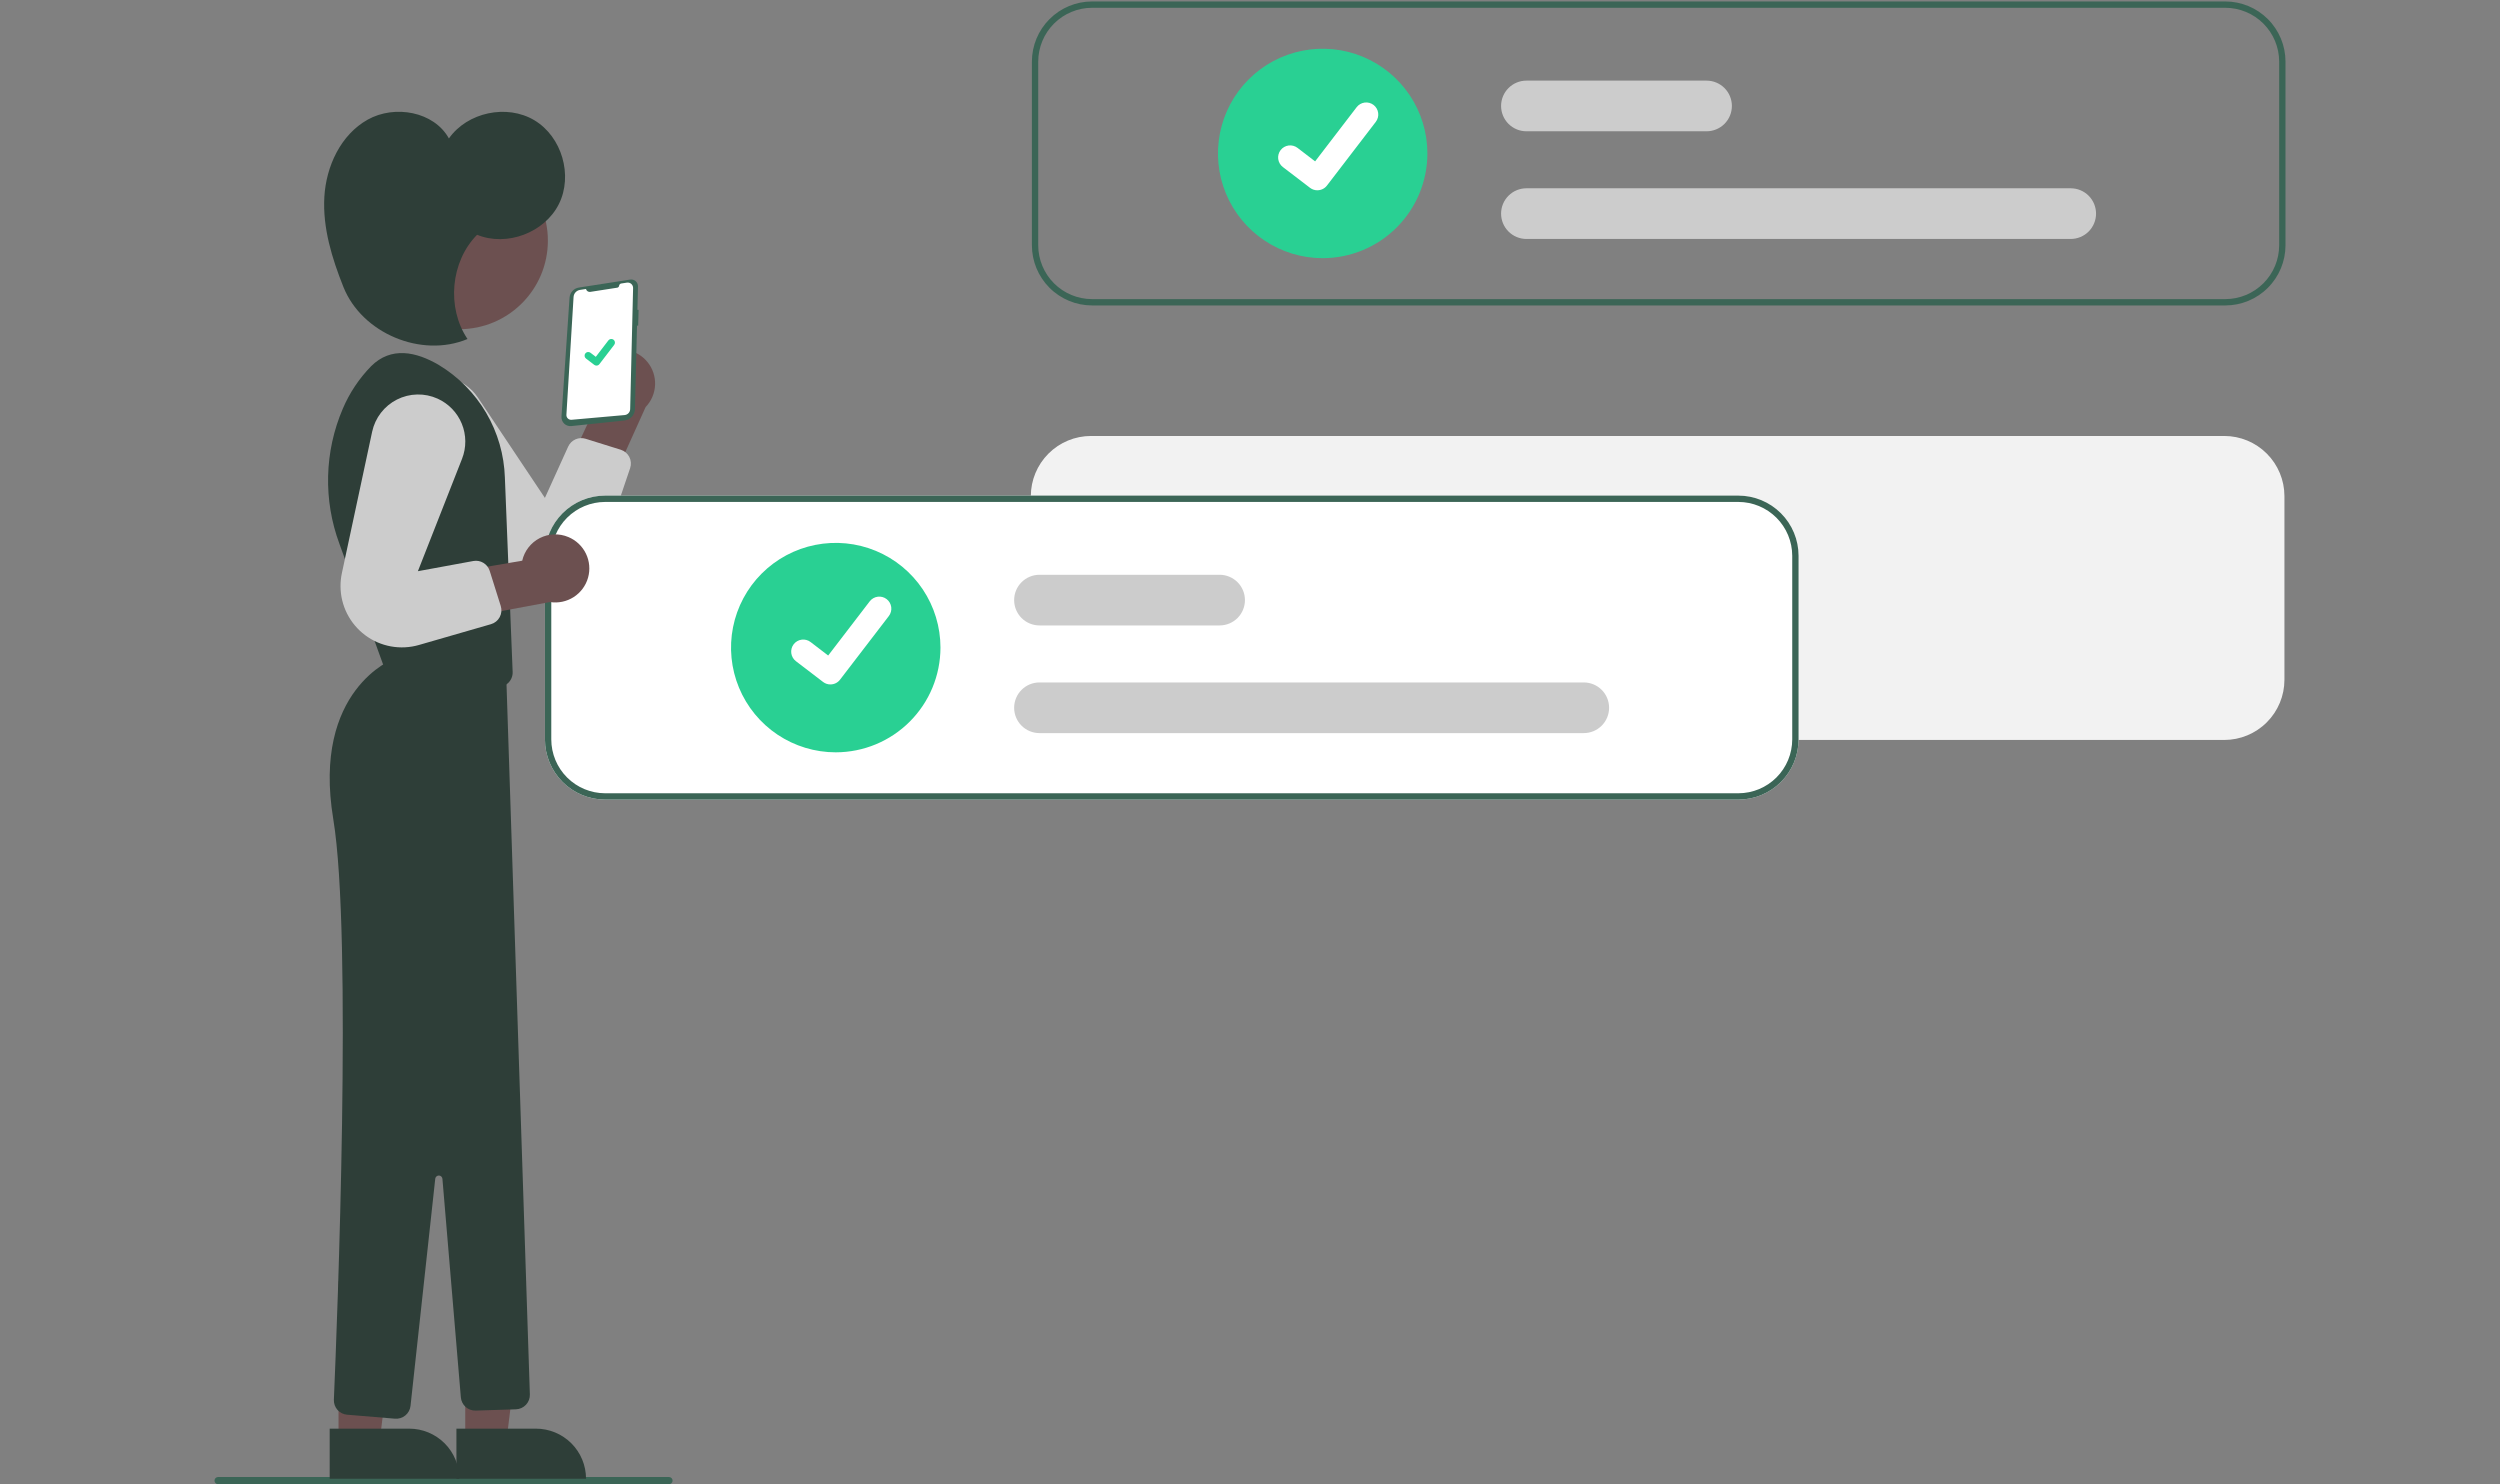 <svg width="507" height="301" viewBox="0 0 507 301" fill="none" xmlns="http://www.w3.org/2000/svg">
<rect x="0" y="0" width="507" height="301" fill="#808080" stroke="none"/>
<g clip-path="url(#clip0_2387_2141)">
<path d="M451.083 88.415H221.253C218.018 88.417 214.916 89.704 212.629 91.991C210.341 94.279 209.055 97.381 209.052 100.616V137.862C209.055 141.098 210.341 144.199 212.629 146.487C214.916 148.775 218.018 150.061 221.253 150.064H451.083C454.318 150.061 457.42 148.775 459.707 146.487C461.995 144.199 463.281 141.098 463.284 137.862V100.616C463.281 97.381 461.995 94.279 459.707 91.991C457.419 89.704 454.318 88.417 451.083 88.415Z" fill="#F2F2F2"/>
<path d="M135.668 301H44.231C44.038 301 43.851 300.923 43.714 300.786C43.577 300.649 43.5 300.463 43.5 300.269C43.5 300.075 43.577 299.888 43.714 299.751C43.851 299.614 44.038 299.537 44.231 299.537H135.668C135.862 299.537 136.048 299.614 136.185 299.751C136.322 299.888 136.399 300.075 136.399 300.269C136.399 300.463 136.322 300.649 136.185 300.786C136.048 300.923 135.862 301 135.668 301Z" fill="#3B6556"/>
<path d="M122.242 71.966C121.394 72.501 120.674 73.216 120.132 74.06C119.59 74.903 119.239 75.856 119.105 76.85C118.971 77.843 119.057 78.854 119.356 79.811C119.655 80.769 120.16 81.649 120.836 82.389L114.188 96.584L121.829 102.728L130.935 82.55C132.105 81.332 132.786 79.728 132.852 78.041C132.917 76.354 132.361 74.701 131.29 73.397C130.218 72.092 128.705 71.226 127.038 70.962C125.37 70.698 123.664 71.056 122.242 71.966Z" fill="#6C5050"/>
<path d="M84.043 77.727C86.146 76.463 88.656 76.057 91.05 76.594C93.445 77.131 95.541 78.569 96.904 80.61L110.506 100.976L115.228 90.566C115.523 89.916 116.046 89.396 116.697 89.104C117.348 88.812 118.084 88.769 118.765 88.982L125.892 91.208C126.265 91.324 126.61 91.514 126.908 91.766C127.206 92.017 127.451 92.326 127.628 92.674C127.805 93.022 127.91 93.401 127.938 93.79C127.967 94.179 127.917 94.57 127.791 94.939L122.913 109.346C122.296 111.168 121.264 112.823 119.9 114.179C118.536 115.536 116.876 116.558 115.05 117.165C113.225 117.773 111.283 117.948 109.378 117.679C107.473 117.41 105.656 116.702 104.071 115.613C103.33 115.104 102.646 114.516 102.032 113.859L81.987 92.442C81.014 91.402 80.285 90.157 79.855 88.799C79.425 87.441 79.304 86.004 79.501 84.593C79.698 83.183 80.208 81.834 80.994 80.645C81.78 79.457 82.822 78.46 84.043 77.727Z" fill="#CCCCCC"/>
<path d="M128.044 56.683C128.409 56.692 128.756 56.846 129.008 57.11C129.259 57.375 129.396 57.728 129.387 58.094L129.269 62.821L129.506 62.843L129.421 66.053L129.19 66.025L128.769 82.96C128.755 83.54 128.53 84.094 128.137 84.521C127.743 84.947 127.209 85.215 126.632 85.276L115.863 86.409C115.601 86.437 115.336 86.407 115.086 86.321C114.837 86.236 114.61 86.097 114.42 85.914C114.23 85.731 114.082 85.508 113.987 85.263C113.892 85.016 113.853 84.753 113.87 84.49L115.504 60.374C115.538 59.868 115.744 59.388 116.087 59.014C116.43 58.64 116.89 58.394 117.392 58.316L127.788 56.7C127.872 56.687 127.958 56.681 128.044 56.683Z" fill="#3B6556"/>
<path d="M119.71 59.193L125.175 58.344C125.273 58.328 125.364 58.281 125.433 58.209C125.502 58.137 125.545 58.045 125.556 57.946C125.568 57.834 125.617 57.729 125.695 57.647C125.772 57.566 125.875 57.512 125.986 57.495L127.138 57.316C127.295 57.291 127.455 57.302 127.608 57.346C127.761 57.391 127.902 57.468 128.021 57.573C128.141 57.678 128.236 57.807 128.299 57.953C128.363 58.099 128.394 58.257 128.391 58.416L127.799 82.969C127.791 83.274 127.672 83.566 127.464 83.788C127.255 84.01 126.972 84.148 126.669 84.175L115.908 85.132C115.77 85.144 115.632 85.126 115.502 85.08C115.372 85.034 115.254 84.96 115.155 84.864C115.056 84.768 114.98 84.652 114.93 84.524C114.88 84.395 114.859 84.257 114.867 84.12L116.319 60.227C116.34 59.875 116.481 59.541 116.719 59.28C116.956 59.02 117.276 58.848 117.624 58.794L118.838 58.605C118.883 58.795 118.997 58.961 119.159 59.07C119.32 59.179 119.517 59.223 119.71 59.193Z" fill="white"/>
<path d="M94.355 292.121L102.717 292.12L106.694 259.864L94.352 259.866L94.355 292.121Z" fill="#6C5050"/>
<path d="M118.846 299.884L92.564 299.886L92.562 289.732L108.69 289.731C110.024 289.73 111.344 289.993 112.576 290.503C113.808 291.013 114.928 291.761 115.871 292.704C116.814 293.647 117.562 294.766 118.072 295.998C118.583 297.23 118.846 298.551 118.846 299.884Z" fill="#2E3E38"/>
<path d="M68.653 292.121L77.016 292.12L80.993 259.864L68.65 259.866L68.653 292.121Z" fill="#6C5050"/>
<path d="M93.144 299.884L66.861 299.886L66.86 289.732L82.988 289.731C85.681 289.73 88.264 290.8 90.169 292.704C92.073 294.608 93.143 297.191 93.144 299.884Z" fill="#2E3E38"/>
<path d="M93.144 66.764C103.066 66.764 111.11 58.72 111.11 48.798C111.11 38.875 103.066 30.832 93.144 30.832C83.221 30.832 75.178 38.875 75.178 48.798C75.178 58.72 83.221 66.764 93.144 66.764Z" fill="#6C5050"/>
<path d="M102.39 96.866C102.244 92.247 100.943 87.738 98.608 83.75C96.272 79.762 92.976 76.422 89.019 74.034C84.377 71.299 79.297 70.233 75.255 74.275C72.828 76.763 70.884 79.68 69.523 82.878C65.784 91.593 65.54 101.411 68.84 110.302L78.46 136.88L100.726 139.292C101.144 139.337 101.567 139.292 101.966 139.159C102.366 139.026 102.731 138.808 103.039 138.521C103.346 138.234 103.588 137.884 103.748 137.494C103.908 137.105 103.982 136.686 103.965 136.266L102.39 96.866Z" fill="#2E3E38"/>
<path d="M79.872 133.607C79.872 133.607 63.237 139.817 67.587 166.113C71.489 189.71 68.388 268.031 67.71 283.863C67.678 284.618 67.939 285.356 68.438 285.922C68.938 286.489 69.638 286.84 70.39 286.902L80.101 287.711C80.861 287.774 81.617 287.538 82.205 287.052C82.794 286.567 83.17 285.87 83.253 285.112L88.268 239.047C88.287 238.866 88.374 238.699 88.51 238.579C88.646 238.458 88.822 238.393 89.004 238.395C89.186 238.397 89.36 238.467 89.493 238.591C89.626 238.715 89.708 238.884 89.724 239.065L93.461 283.39C93.524 284.136 93.871 284.831 94.43 285.329C94.99 285.827 95.72 286.092 96.469 286.068L104.625 285.81C105.009 285.798 105.388 285.71 105.738 285.552C106.088 285.393 106.404 285.167 106.667 284.887C106.93 284.606 107.135 284.277 107.271 283.917C107.406 283.557 107.47 283.174 107.457 282.79L102.652 136.678L79.872 133.607Z" fill="#2E3E38"/>
<path d="M96.75 47.614C102.758 50.078 110.432 47.2 113.337 41.391C116.242 35.583 113.943 27.716 108.367 24.387C102.791 21.057 94.775 22.764 91.039 28.076C88 22.601 80.039 21.205 74.573 24.26C69.107 27.315 66.13 33.714 65.777 39.966C65.424 46.218 67.324 52.377 69.643 58.193C73.393 67.602 85.467 72.668 94.809 68.752C90.532 62.383 91.376 53.062 96.75 47.614Z" fill="#2E3E38"/>
<path d="M120.963 74.144C120.803 74.145 120.648 74.093 120.52 73.997L120.512 73.991L118.841 72.713C118.764 72.654 118.699 72.58 118.65 72.496C118.602 72.411 118.57 72.318 118.557 72.221C118.544 72.125 118.551 72.026 118.576 71.932C118.601 71.838 118.645 71.75 118.704 71.672C118.763 71.595 118.837 71.53 118.922 71.481C119.006 71.433 119.099 71.401 119.196 71.388C119.293 71.375 119.391 71.382 119.485 71.407C119.579 71.432 119.667 71.476 119.745 71.535L120.827 72.365L123.383 69.029C123.443 68.952 123.517 68.887 123.601 68.838C123.685 68.789 123.779 68.758 123.875 68.745C123.972 68.732 124.07 68.739 124.164 68.764C124.258 68.789 124.346 68.832 124.424 68.892C124.58 69.012 124.683 69.189 124.708 69.384C124.734 69.579 124.681 69.776 124.562 69.932L121.554 73.854C121.485 73.944 121.395 74.017 121.293 74.068C121.191 74.118 121.078 74.144 120.964 74.143L120.963 74.144Z" fill="#29D093"/>
<path d="M451.298 0.296H221.469C218.234 0.299 215.132 1.585 212.845 3.873C210.557 6.16 209.271 9.262 209.268 12.497V49.744C209.271 52.979 210.557 56.081 212.845 58.368C215.132 60.656 218.234 61.942 221.469 61.945H451.298C454.534 61.942 457.635 60.656 459.923 58.368C462.211 56.081 463.497 52.979 463.5 49.744V12.497C463.497 9.262 462.211 6.16 459.923 3.873C457.635 1.585 454.534 0.299 451.298 0.296ZM462.216 49.744C462.211 52.638 461.06 55.413 459.013 57.459C456.967 59.505 454.193 60.657 451.298 60.661H221.469C218.575 60.657 215.8 59.505 213.754 57.459C211.708 55.413 210.556 52.638 210.552 49.744V12.497C210.556 9.603 211.708 6.829 213.754 4.782C215.8 2.736 218.575 1.584 221.469 1.58H451.298C454.193 1.584 456.967 2.736 459.013 4.782C461.06 6.829 462.211 9.603 462.216 12.497V49.744Z" fill="#3B6556"/>
<path d="M268.24 52.357C264.04 52.357 259.934 51.112 256.441 48.778C252.949 46.445 250.227 43.128 248.62 39.248C247.012 35.367 246.592 31.097 247.411 26.978C248.23 22.858 250.253 19.074 253.223 16.104C256.193 13.134 259.977 11.111 264.097 10.292C268.216 9.472 272.486 9.893 276.367 11.5C280.247 13.108 283.564 15.83 285.897 19.322C288.231 22.814 289.476 26.92 289.476 31.121C289.47 36.751 287.231 42.149 283.249 46.13C279.268 50.111 273.87 52.351 268.24 52.357Z" fill="#29D093"/>
<path d="M419.941 48.46H309.557C308.195 48.46 306.888 47.918 305.925 46.955C304.961 45.991 304.42 44.685 304.42 43.322C304.42 41.96 304.961 40.653 305.925 39.689C306.888 38.726 308.195 38.185 309.557 38.185H419.941C421.303 38.185 422.61 38.726 423.574 39.689C424.537 40.653 425.078 41.96 425.078 43.322C425.078 44.685 424.537 45.991 423.574 46.955C422.61 47.918 421.303 48.46 419.941 48.46Z" fill="#CCCCCC"/>
<path d="M346.09 26.625H309.557C308.195 26.625 306.888 26.084 305.925 25.121C304.961 24.157 304.42 22.85 304.42 21.488C304.42 20.125 304.961 18.819 305.925 17.855C306.888 16.892 308.195 16.35 309.557 16.35H346.09C347.452 16.35 348.759 16.892 349.723 17.855C350.686 18.819 351.227 20.125 351.227 21.488C351.227 22.85 350.686 24.157 349.723 25.121C348.759 26.084 347.452 26.625 346.09 26.625Z" fill="#CCCCCC"/>
<path d="M267.155 38.591C266.628 38.592 266.115 38.421 265.694 38.105L265.667 38.085L260.163 33.875C259.908 33.679 259.693 33.436 259.532 33.158C259.371 32.879 259.266 32.572 259.223 32.253C259.181 31.935 259.202 31.611 259.285 31.3C259.368 30.989 259.511 30.698 259.707 30.443C259.903 30.188 260.147 29.974 260.425 29.813C260.704 29.652 261.011 29.548 261.33 29.506C261.649 29.464 261.973 29.485 262.283 29.569C262.594 29.652 262.885 29.796 263.14 29.992L266.705 32.726L275.13 21.735C275.325 21.48 275.569 21.267 275.847 21.106C276.125 20.945 276.432 20.841 276.75 20.799C277.068 20.757 277.392 20.778 277.702 20.861C278.012 20.944 278.303 21.087 278.558 21.282L278.558 21.283L278.506 21.355L278.56 21.283C279.074 21.678 279.41 22.261 279.495 22.904C279.58 23.547 279.406 24.197 279.012 24.712L269.103 37.634C268.873 37.932 268.579 38.172 268.241 38.338C267.904 38.503 267.533 38.589 267.157 38.588L267.155 38.591Z" fill="white"/>
<path d="M352.547 100.51H122.718C119.483 100.513 116.381 101.799 114.094 104.087C111.806 106.375 110.52 109.476 110.517 112.711V149.958C110.52 153.193 111.806 156.295 114.094 158.583C116.381 160.87 119.483 162.157 122.718 162.159H352.547C355.783 162.157 358.884 160.87 361.172 158.583C363.46 156.295 364.746 153.193 364.749 149.958V112.711C364.746 109.476 363.46 106.375 361.172 104.087C358.884 101.799 355.783 100.513 352.547 100.51Z" fill="white"/>
<path d="M352.547 100.51H122.718C119.483 100.513 116.381 101.799 114.094 104.087C111.806 106.375 110.52 109.476 110.517 112.711V149.958C110.52 153.193 111.806 156.295 114.094 158.583C116.381 160.87 119.483 162.157 122.718 162.159H352.547C355.783 162.157 358.884 160.87 361.172 158.583C363.46 156.295 364.746 153.193 364.749 149.958V112.711C364.746 109.476 363.46 106.375 361.172 104.087C358.884 101.799 355.783 100.513 352.547 100.51ZM363.465 149.958C363.46 152.852 362.309 155.627 360.262 157.673C358.216 159.719 355.442 160.871 352.547 160.875H122.718C119.824 160.871 117.049 159.719 115.003 157.673C112.957 155.627 111.805 152.852 111.801 149.958V112.711C111.805 109.817 112.957 107.043 115.003 104.996C117.049 102.95 119.824 101.798 122.718 101.794H352.547C355.442 101.798 358.216 102.95 360.262 104.996C362.309 107.043 363.46 109.817 363.465 112.711V149.958Z" fill="#3B6556"/>
<path d="M169.489 152.571C165.289 152.571 161.183 151.326 157.69 148.993C154.198 146.659 151.476 143.342 149.869 139.462C148.261 135.581 147.841 131.311 148.66 127.192C149.479 123.072 151.502 119.288 154.472 116.318C157.442 113.348 161.226 111.325 165.346 110.506C169.465 109.687 173.735 110.107 177.616 111.714C181.496 113.322 184.813 116.044 187.146 119.536C189.48 123.029 190.726 127.134 190.726 131.335C190.719 136.965 188.48 142.363 184.498 146.344C180.517 150.326 175.119 152.565 169.489 152.571Z" fill="#29D093"/>
<path d="M321.189 148.674H210.805C209.443 148.674 208.136 148.132 207.173 147.169C206.209 146.205 205.668 144.899 205.668 143.536C205.668 142.174 206.209 140.867 207.173 139.903C208.136 138.94 209.443 138.399 210.805 138.399H321.189C322.551 138.399 323.858 138.94 324.822 139.903C325.785 140.867 326.326 142.174 326.326 143.536C326.326 144.899 325.785 146.205 324.822 147.169C323.858 148.132 322.551 148.674 321.189 148.674Z" fill="#CCCCCC"/>
<path d="M247.338 126.839H210.805C210.131 126.839 209.463 126.707 208.839 126.448C208.216 126.19 207.65 125.812 207.173 125.335C206.696 124.858 206.317 124.291 206.059 123.668C205.801 123.045 205.668 122.377 205.668 121.702C205.668 121.027 205.801 120.359 206.059 119.736C206.317 119.113 206.696 118.546 207.173 118.069C207.65 117.592 208.216 117.214 208.839 116.956C209.463 116.697 210.131 116.564 210.805 116.564H247.338C248.7 116.564 250.007 117.106 250.971 118.069C251.934 119.033 252.475 120.339 252.475 121.702C252.475 123.064 251.934 124.371 250.971 125.335C250.007 126.298 248.7 126.839 247.338 126.839Z" fill="#CCCCCC"/>
<path d="M168.404 138.805C167.877 138.806 167.364 138.635 166.943 138.319L166.916 138.299L161.412 134.089C161.157 133.894 160.942 133.65 160.781 133.372C160.62 133.094 160.515 132.786 160.472 132.468C160.43 132.149 160.451 131.825 160.534 131.514C160.617 131.203 160.76 130.912 160.956 130.657C161.152 130.402 161.396 130.188 161.674 130.027C161.953 129.866 162.26 129.762 162.579 129.72C162.898 129.678 163.222 129.7 163.532 129.783C163.843 129.866 164.134 130.01 164.389 130.206L167.954 132.94L176.379 121.949C176.574 121.694 176.818 121.481 177.096 121.32C177.374 121.159 177.681 121.055 177.999 121.013C178.317 120.971 178.641 120.992 178.951 121.075C179.261 121.158 179.552 121.301 179.807 121.496L179.807 121.497L179.755 121.57L179.809 121.497C180.323 121.892 180.659 122.475 180.744 123.118C180.829 123.761 180.655 124.411 180.261 124.926L170.352 137.848C170.122 138.146 169.828 138.387 169.49 138.552C169.153 138.717 168.782 138.803 168.406 138.802L168.404 138.805Z" fill="white"/>
<path d="M115.266 108.912C114.342 108.521 113.344 108.338 112.342 108.375C111.34 108.412 110.358 108.668 109.466 109.125C108.573 109.582 107.792 110.23 107.177 111.022C106.562 111.814 106.128 112.731 105.905 113.709L90.456 116.355L89.774 126.136L111.539 122.092C113.207 122.357 114.913 122 116.336 121.091C117.758 120.181 118.797 118.782 119.257 117.157C119.716 115.532 119.563 113.796 118.828 112.276C118.092 110.757 116.825 109.56 115.266 108.912Z" fill="#6C5050"/>
<path d="M88.727 80.838C90.966 81.844 92.732 83.673 93.658 85.945C94.584 88.218 94.601 90.76 93.703 93.044L84.748 115.839L95.991 113.772C96.693 113.643 97.418 113.775 98.029 114.144C98.641 114.512 99.096 115.091 99.311 115.772L101.552 122.894C101.669 123.267 101.71 123.658 101.674 124.047C101.637 124.435 101.523 124.812 101.339 125.156C101.155 125.5 100.903 125.803 100.6 126.048C100.296 126.294 99.947 126.476 99.572 126.584L84.959 130.803C83.111 131.337 81.164 131.435 79.271 131.089C77.378 130.744 75.591 129.965 74.051 128.812C72.51 127.66 71.257 126.167 70.391 124.449C69.524 122.731 69.067 120.836 69.057 118.912C69.052 118.013 69.144 117.116 69.332 116.236L75.472 87.552C75.771 86.159 76.377 84.85 77.246 83.722C78.115 82.594 79.226 81.674 80.497 81.03C81.768 80.386 83.166 80.035 84.59 80.002C86.014 79.969 87.428 80.255 88.727 80.838Z" fill="#CCCCCC"/>
</g>
<defs>
<clipPath id="clip0_2387_2141">
<rect width="420" height="300.704" fill="white" transform="translate(43.5 0.296)"/>
</clipPath>
</defs>
</svg>
